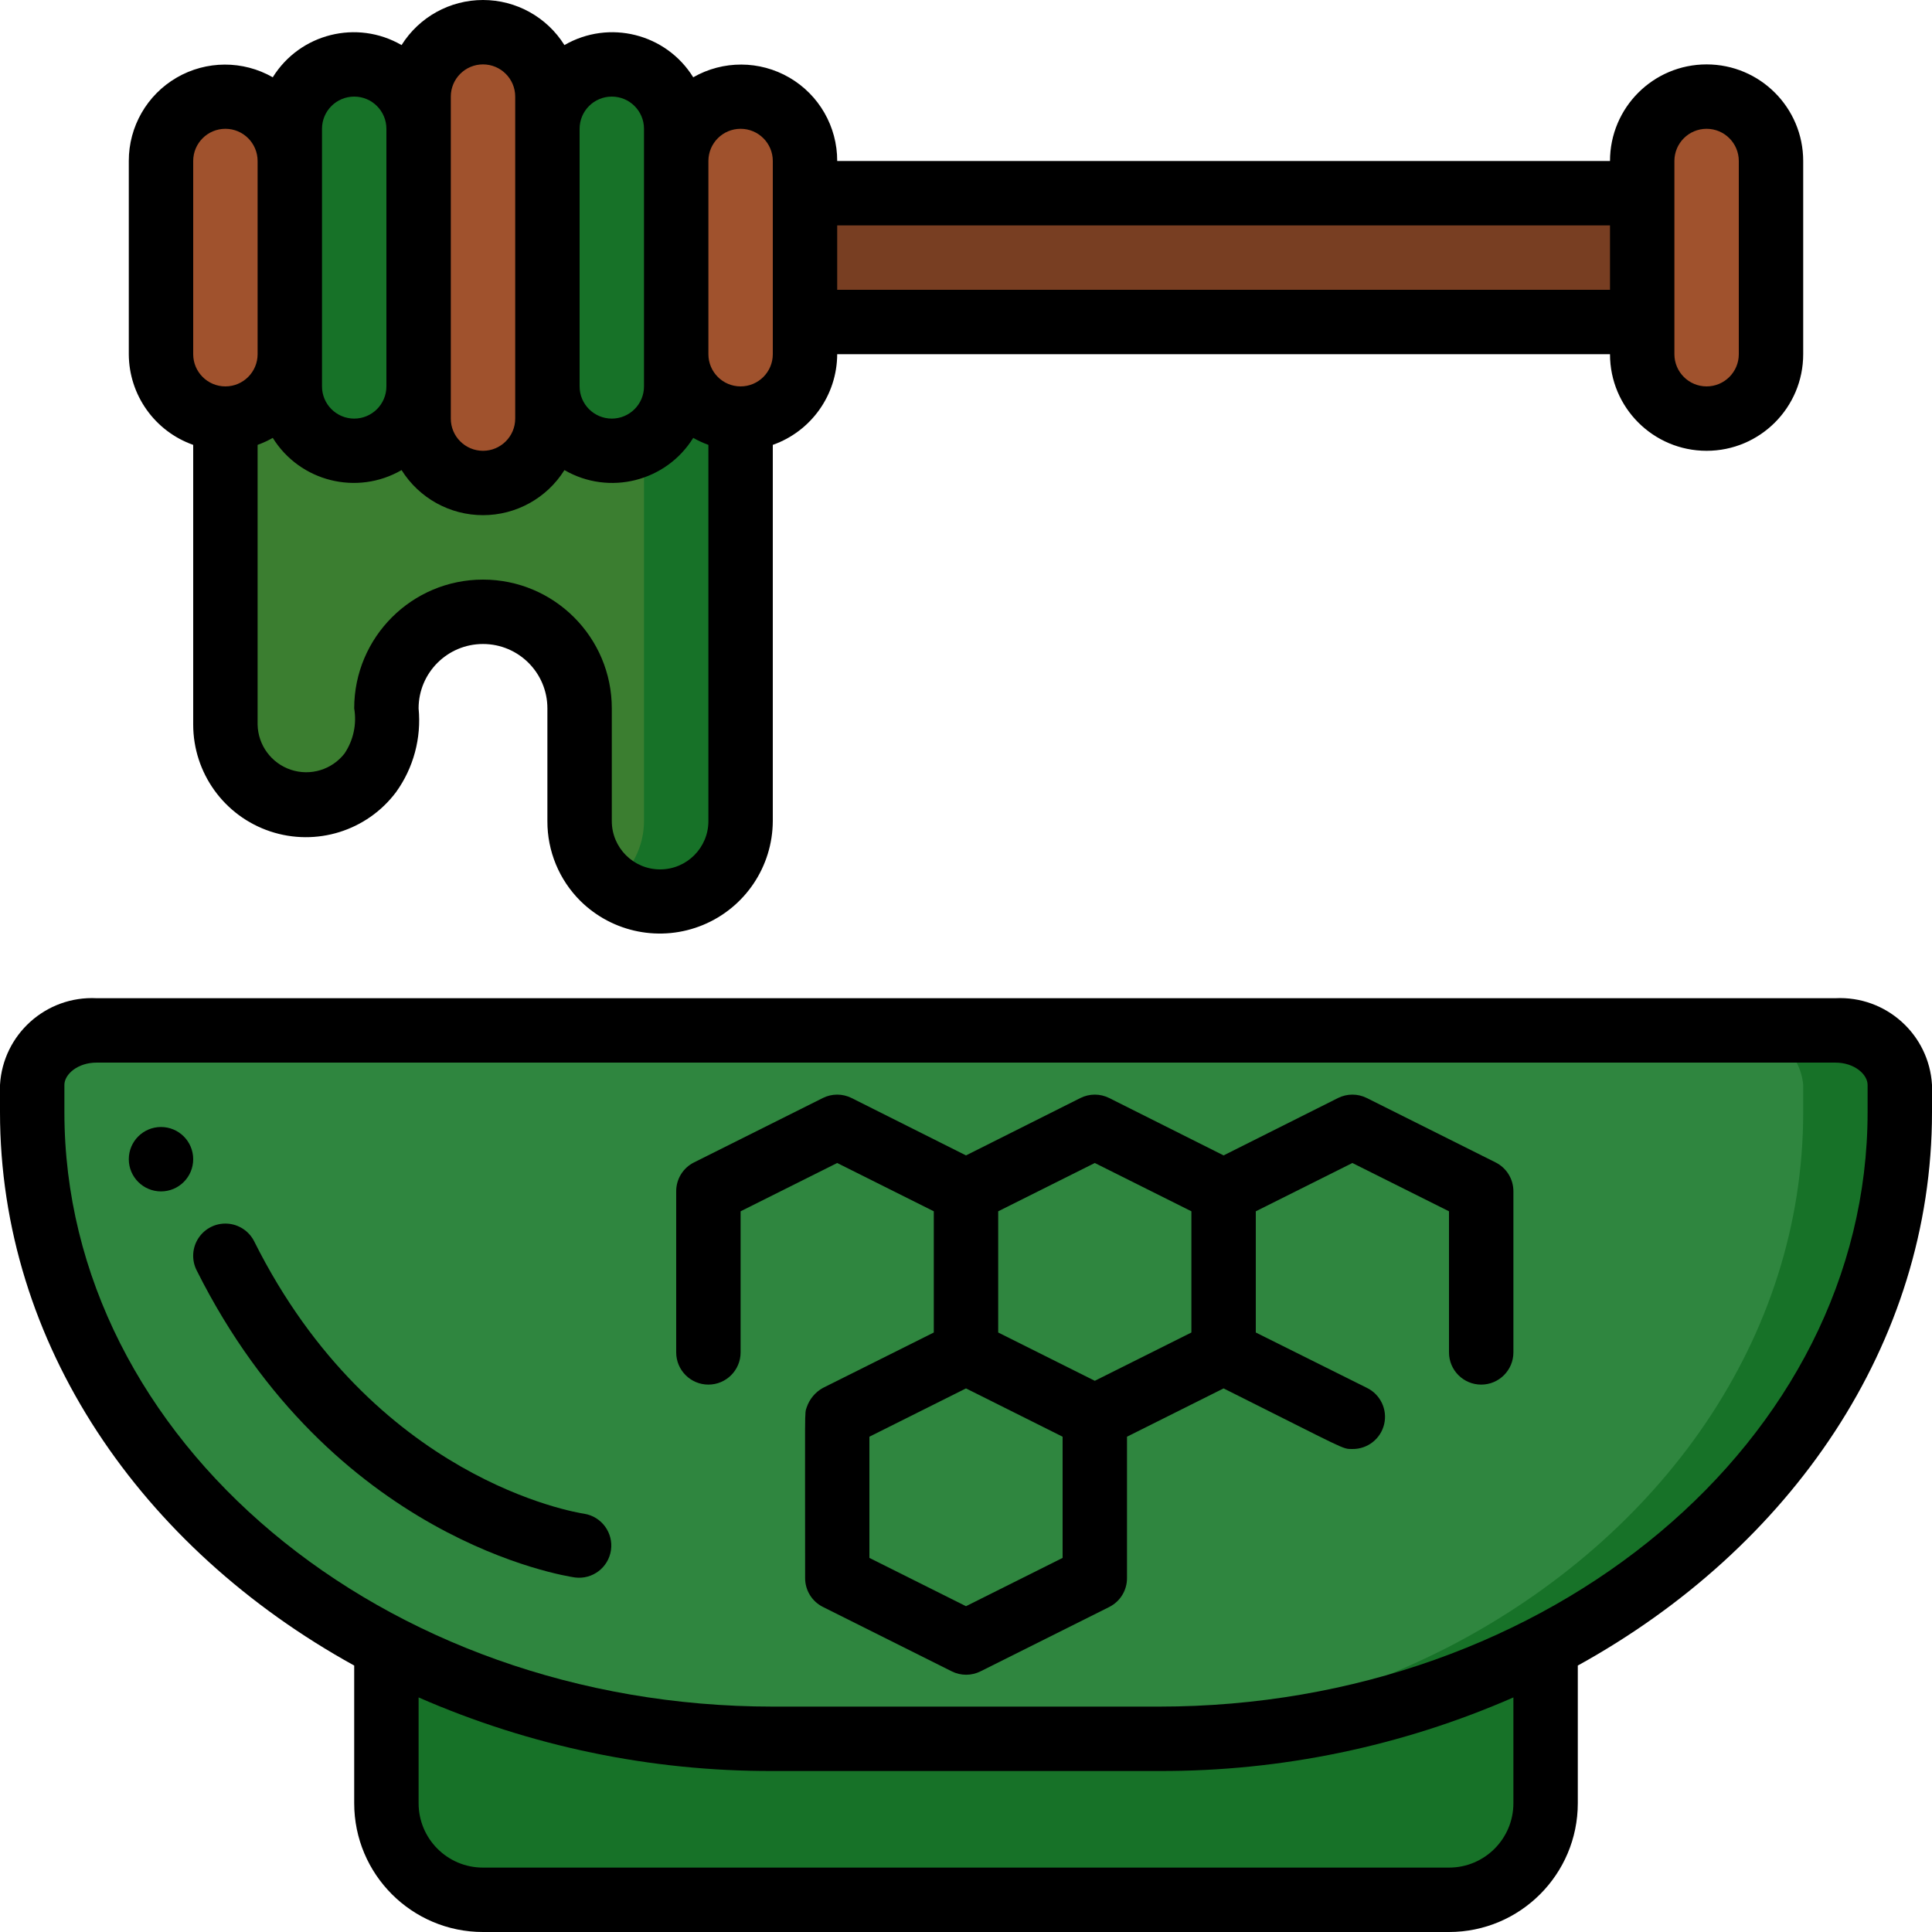 <?xml version="1.0"?>
<svg xmlns="http://www.w3.org/2000/svg" height="512px" viewBox="0 0 60 60" width="512px" class=""><g><g id="020---Honey-Syrup" fill="none"><g id="Layer_3" transform="translate(1 1)"><path id="Shape" d="m58 32.69v.85c0 7.02-4.4 13.18-11 16.6-3.714 1.899-7.829 2.88-12 2.86h-12c-4.171.02-8.286-.961-12-2.86-6.6-3.42-11-9.58-11-16.6v-.85c.095-1.014.984-1.765 2-1.69h54c1.016-.075 1.905.676 2 1.69z" fill="#e91e63" data-original="#E91E63" class="active-path" data-old_color="#e91e63" style="fill:#2F863F"/><path id="Shape" d="m56 31h-3c1.016-.075 1.905.676 2 1.69v.85c0 7.02-4.4 13.18-11 16.6-3.714 1.899-7.829 2.88-12 2.86h3c4.171.02 8.286-.961 12-2.86 6.6-3.42 11-9.58 11-16.6v-.85c-.095-1.014-.984-1.765-2-1.69z" fill="#ad1457" data-original="#AD1457" class="" data-old_color="#ad1457" style="fill:#177228"/><path id="Shape" d="m47 50.14v4.86c0 1.657-1.343 3-3 3h-30c-1.657 0-3-1.343-3-3v-4.86c3.714 1.899 7.829 2.88 12 2.86h12c4.171.02 8.286-.961 12-2.86z" fill="#ad1457" data-original="#AD1457" class="" data-old_color="#ad1457" style="fill:#177228"/><path id="Shape" d="m8 4v6c0 1.105-.895 2-2 2s-2-.895-2-2v-6c0-1.105.895-2 2-2s2 .895 2 2z" fill="#a0522d" data-original="#A0522D" class=""/><path id="Shape" d="m12 3v8c0 1.105-.895 2-2 2s-2-.895-2-2v-8c0-1.105.895-2 2-2s2 .895 2 2z" fill="#fec108" data-original="#FEC108" class="" data-old_color="#fec108" style="fill:#177228"/><path id="Shape" d="m24 4v6c0 1.105-.895 2-2 2s-2-.895-2-2v-6c0-1.105.895-2 2-2s2 .895 2 2z" fill="#a0522d" data-original="#A0522D" class=""/><path id="Shape" d="m20 3v8c0 1.105-.895 2-2 2s-2-.895-2-2v-8c0-1.105.895-2 2-2s2 .895 2 2z" fill="#fec108" data-original="#FEC108" class="" data-old_color="#fec108" style="fill:#177228"/><path id="Shape" d="m16 2v10c0 1.105-.895 2-2 2s-2-.895-2-2v-10c0-1.105.895-2 2-2s2 .895 2 2z" fill="#a0522d" data-original="#A0522D" class=""/><path id="Rectangle-path" d="m24 5h26v4h-26z" fill="#783e22" data-original="#783E22"/><path id="Shape" d="m54 4v6c0 1.105-.895 2-2 2s-2-.895-2-2v-6c0-1.105.895-2 2-2s2 .895 2 2z" fill="#a0522d" data-original="#A0522D" class=""/><path id="Shape" d="m22 12v12.5c0 1.381-1.119 2.5-2.5 2.5s-2.5-1.119-2.5-2.5v-3.5c0-1.657-1.343-3-3-3s-3 1.343-3 3v.5c.002 1.013-.607 1.926-1.543 2.314-.935.388-2.012.173-2.727-.544-.084-.083-.161-.173-.23-.27-.318-.436-.493-.96-.5-1.5v-9.5c1.103-.003 1.997-.897 2-2v1c0 1.105.895 2 2 2s2-.895 2-2v1c0 1.105.895 2 2 2s2-.895 2-2v-1c0 1.105.895 2 2 2s2-.895 2-2v-1c.003 1.103.897 1.997 2 2z" fill="#ffdc00" data-original="#FFDC00" class="" data-old_color="#ffdc00" style="fill:#3B7E30"/><path id="Shape" d="m20 10v1c-.004.711-.385 1.366-1 1.721v11.779c-.001.784-.372 1.521-1 1.99.755.574 1.769.669 2.618.247.849-.422 1.384-1.289 1.382-2.237v-12.5c-1.103-.003-1.997-.897-2-2z" fill="#fec108" data-original="#FEC108" class="" data-old_color="#fec108" style="fill:#177228"/></g><g id="Layer_2" fill="#000"><path id="Shape" d="m57 31h-54c-1.569-.078-2.909 1.123-3 2.692v.847c0 7.2 4.388 13.538 11 17.186v4.275c0 2.209 1.791 4 4 4h30c2.209 0 4-1.791 4-4v-4.275c6.612-3.648 11-9.987 11-17.186v-.847c-.091-1.569-1.431-2.77-3-2.692zm-10 25c0 1.105-.895 2-2 2h-30c-1.105 0-2-.895-2-2v-3.285c3.468 1.518 7.214 2.297 11 2.285h12c3.786.012 7.532-.767 11-2.285zm11-21.461c0 10.179-9.869 18.461-22 18.461h-12c-12.131 0-22-8.282-22-18.461v-.847c0-.327.411-.692 1-.692h54c.589 0 1 .365 1 .692z" data-original="#000000" class="" style="fill:#000000" data-old_color="#000000"/><path id="Shape" d="m18.022 27.977c1.004.994 2.507 1.289 3.812.748 1.306-.541 2.159-1.812 2.166-3.225v-11.684c1.194-.422 1.995-1.549 2-2.816h24c0 1.657 1.343 3 3 3s3-1.343 3-3v-6c0-1.657-1.343-3-3-3s-3 1.343-3 3h-24c.003-1.067-.563-2.054-1.485-2.59-.922-.536-2.06-.54-2.986-.01-.844-1.359-2.615-1.802-4-1-.546-.871-1.501-1.4-2.529-1.4s-1.983.529-2.529 1.4c-1.385-.802-3.156-.359-4 1-.926-.529-2.063-.525-2.985.011-.922.536-1.488 1.523-1.486 2.589v6c.005 1.267.806 2.394 2 2.816v8.684c0 1.507.964 2.844 2.393 3.32 1.429.476 3.003-.015 3.907-1.22.542-.753.79-1.677.7-2.6 0-1.105.895-2 2-2s2 .895 2 2v3.5c-.004.929.364 1.821 1.022 2.477zm33.978-22.977c0-.552.448-1 1-1s1 .448 1 1v6c0 .552-.448 1-1 1s-1-.448-1-1zm-2 2v2h-24v-2zm-27-3c.552 0 1 .448 1 1v6c0 .552-.448 1-1 1s-1-.448-1-1v-6c0-.552.448-1 1-1zm-4-1c.552 0 1 .448 1 1v8c0 .552-.448 1-1 1s-1-.448-1-1v-8c0-.552.448-1 1-1zm-5 0c0-.552.448-1 1-1s1 .448 1 1v10c0 .552-.448 1-1 1s-1-.448-1-1zm-4 1c0-.552.448-1 1-1s1 .448 1 1v8c0 .552-.448 1-1 1s-1-.448-1-1zm-4 1c0-.552.448-1 1-1s1 .448 1 1v6c0 .552-.448 1-1 1s-1-.448-1-1zm9 13c-2.209 0-4 1.791-4 4 .083.488-.024.989-.3 1.4-.393.505-1.061.708-1.668.505s-1.02-.766-1.032-1.405v-8.684c.163-.059.321-.131.471-.217.845 1.358 2.615 1.801 4 1 .546.871 1.501 1.4 2.529 1.4s1.983-.529 2.529-1.4c1.385.802 3.156.359 4-1 .15.086.308.158.471.217v11.684c0 .828-.672 1.5-1.5 1.5s-1.5-.672-1.5-1.5v-3.5c0-2.209-1.791-4-4-4z" data-original="#000000" class="" style="fill:#000000" data-old_color="#000000"/><path id="Shape" d="m46.447 36.1-4-2c-.281-.141-.613-.141-.894 0l-3.553 1.782-3.553-1.782c-.281-.141-.613-.141-.894 0l-3.553 1.782-3.553-1.782c-.281-.141-.613-.141-.894 0l-4 2c-.341.17-.555.519-.553.9v5c0 .552.448 1 1 1s1-.448 1-1v-4.382l3-1.5 3 1.5v3.764l-3.447 1.723c-.235.131-.413.345-.5.6-.07.223-.049-.146-.049 5.3-.002.381.212.73.553.9l4 2c.281.141.613.141.894 0l4-2c.341-.172.554-.523.549-.905v-4.382l3-1.5c3.862 1.931 3.676 1.882 4 1.882.468.006.878-.314.986-.77.108-.456-.116-.925-.538-1.13l-3.448-1.718v-3.764l3-1.5 3 1.5v4.382c0 .552.448 1 1 1s1-.448 1-1v-5c.002-.381-.212-.73-.553-.9zm-12.447.018 3 1.5v3.764l-3 1.5-3-1.5v-3.764zm-1 12.264-3 1.5-3-1.5v-3.764l3-1.5 3 1.5z" data-original="#000000" class="" style="fill:#000000" data-old_color="#000000"/><path id="Shape" d="m18.145 47.011c-.266-.04-6.551-1.059-10.25-8.458-.16-.32-.478-.53-.835-.552-.357-.022-.698.149-.895.447-.197.298-.22.679-.06.999 4.187 8.373 11.447 9.5 11.753 9.543.541.069 1.038-.309 1.116-.848.078-.54-.291-1.043-.829-1.131z" data-original="#000000" class="" style="fill:#000000" data-old_color="#000000"/><circle id="Oval" cx="5" cy="36" r="1" data-original="#000000" class="" style="fill:#000000" data-old_color="#000000"/></g></g></g> </svg>
